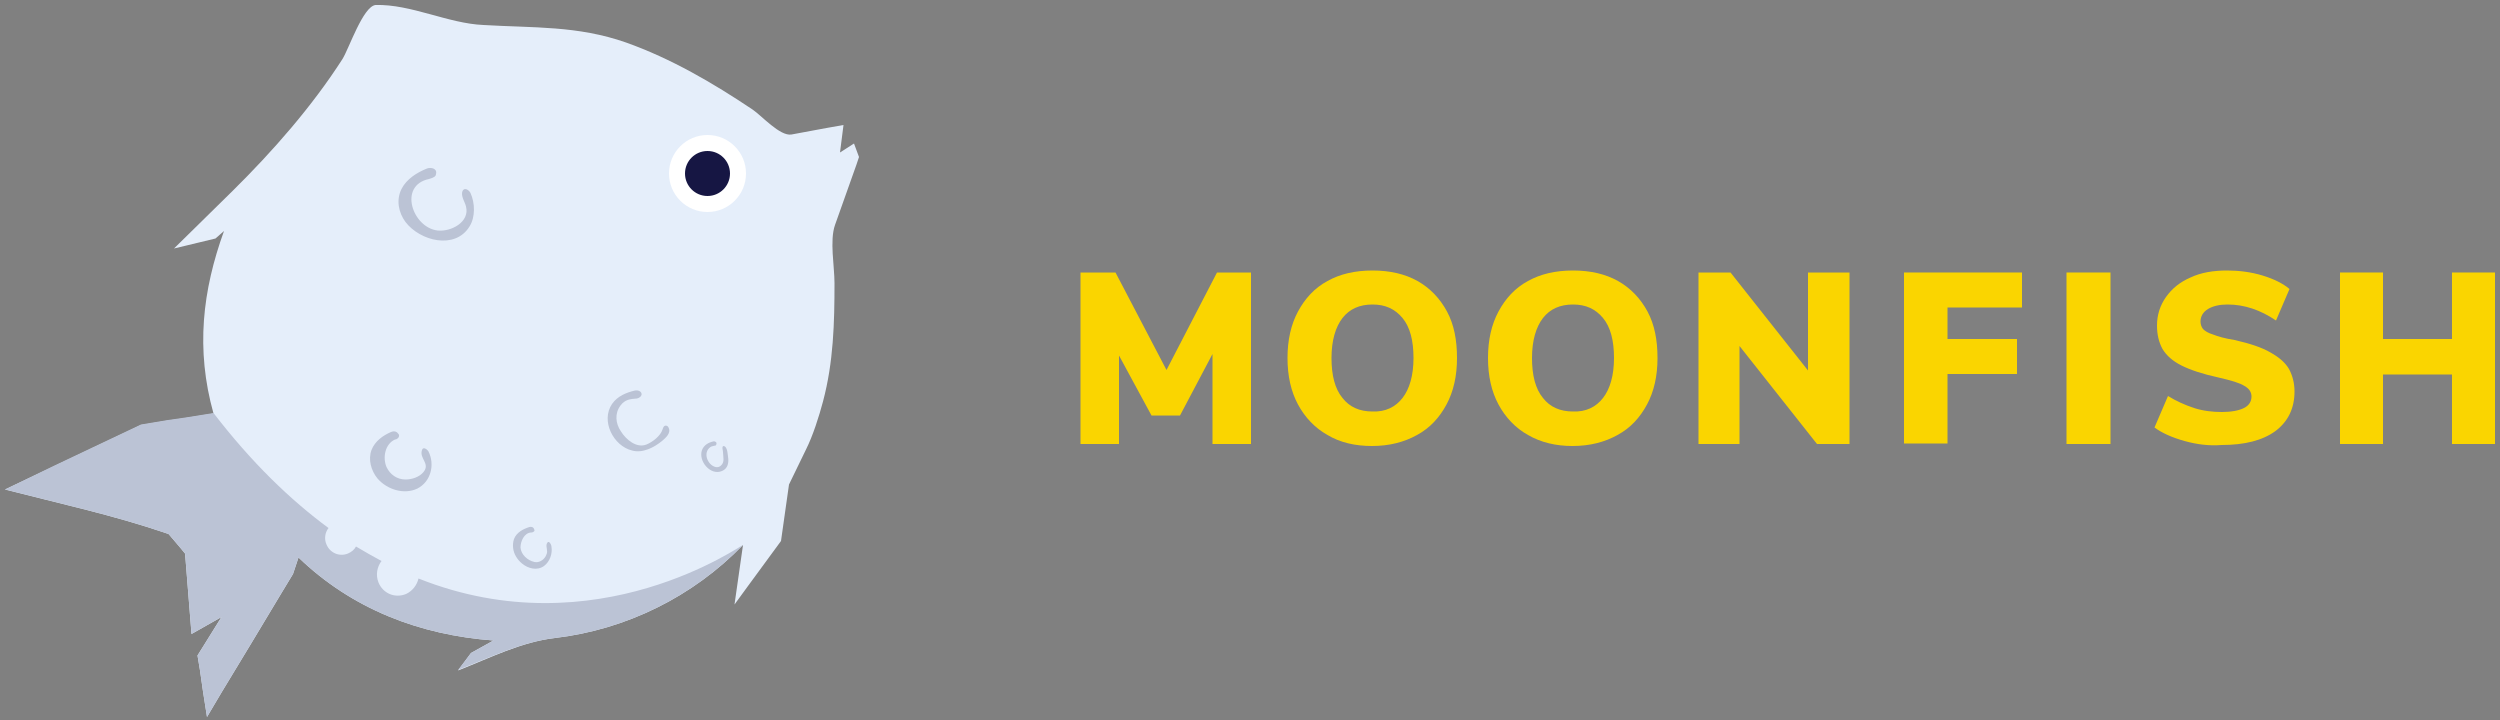 <?xml version="1.0" encoding="utf-8"?>
<!-- Generator: Adobe Illustrator 22.0.1, SVG Export Plug-In . SVG Version: 6.00 Build 0)  -->
<svg version="1.1" id="Layer_1" xmlns="http://www.w3.org/2000/svg" xmlns:xlink="http://www.w3.org/1999/xlink" x="0px" y="0px"
	 width="500px" height="144px" viewBox="0 0 500 144" style="enable-background:new 0 0 500 144;" xml:space="preserve">
<rect x="0" y="0" width="500" height="144" fill="#808080" stroke="none"/>
<style type="text/css">
	.st0{fill:#FAD500;}
	.st1{fill:#E5EEFA;}
	.st2{fill:#BBC3D5;}
	.st3{fill:#FFFFFF;}
	.st4{fill:#161643;}
</style>
<g>
	<g>
		<path class="st0" d="M243.4,54.5h6.8v34.3h-7.7v-18L236,83.1h-5.7l-6.5-12l0,17.7h-7.7V54.5h7L233.3,74L243.4,54.5z"/>
		<path class="st0" d="M265.5,87c-2.5-1.4-4.5-3.5-5.9-6.1c-1.4-2.6-2.1-5.7-2.1-9.3c0-3.6,0.7-6.7,2.1-9.3c1.4-2.6,3.3-4.7,5.9-6.1
			c2.5-1.4,5.5-2.1,9-2.1c3.5,0,6.5,0.7,9,2.1c2.5,1.4,4.5,3.5,5.9,6.1c1.4,2.6,2,5.7,2,9.3c0,3.6-0.7,6.7-2.1,9.3
			c-1.4,2.6-3.3,4.7-5.9,6.1c-2.5,1.4-5.5,2.2-9,2.2C271,89.2,268,88.5,265.5,87z M280.5,79.6c1.4-1.8,2.2-4.5,2.2-8
			c0-3.5-0.7-6.2-2.2-8c-1.5-1.8-3.4-2.7-6-2.7c-2.6,0-4.6,0.9-6,2.7c-1.4,1.8-2.2,4.5-2.2,8c0,3.5,0.7,6.2,2.2,8
			c1.4,1.8,3.4,2.7,6,2.7C277.1,82.4,279.1,81.4,280.5,79.6z"/>
		<path class="st0" d="M305.6,87c-2.5-1.4-4.5-3.5-5.9-6.1c-1.4-2.6-2.1-5.7-2.1-9.3c0-3.6,0.7-6.7,2.1-9.3c1.4-2.6,3.3-4.7,5.9-6.1
			c2.5-1.4,5.5-2.1,9-2.1c3.5,0,6.5,0.7,9,2.1c2.5,1.4,4.5,3.5,5.9,6.1c1.4,2.6,2,5.7,2,9.3c0,3.6-0.7,6.7-2.1,9.3
			c-1.4,2.6-3.3,4.7-5.9,6.1c-2.5,1.4-5.5,2.2-9,2.2C311.2,89.2,308.2,88.5,305.6,87z M320.6,79.6c1.4-1.8,2.2-4.5,2.2-8
			c0-3.5-0.7-6.2-2.2-8c-1.5-1.8-3.4-2.7-6-2.7c-2.6,0-4.6,0.9-6,2.7c-1.4,1.8-2.2,4.5-2.2,8c0,3.5,0.7,6.2,2.2,8
			c1.4,1.8,3.4,2.7,6,2.7C317.2,82.4,319.2,81.4,320.6,79.6z"/>
		<path class="st0" d="M361.6,54.5h8.3v34.3h-6.5l-15.5-19.6v19.6h-8.2V54.5h6.4l15.5,19.6V54.5z"/>
		<path class="st0" d="M380.8,88.8V54.5h23.6v7h-14.9v6.3h13.9v7h-13.9v13.9H380.8z"/>
		<path class="st0" d="M413.3,88.8V54.5h8.8v34.3H413.3z"/>
		<path class="st0" d="M436.9,88.2c-2.5-0.7-4.5-1.6-6-2.7l2.7-6.3c1.6,1,3.4,1.8,5.2,2.4c1.9,0.6,3.7,0.8,5.6,0.8
			c1.9,0,3.4-0.3,4.4-0.8c1-0.5,1.5-1.3,1.5-2.3c0-0.9-0.5-1.6-1.4-2.1c-0.9-0.6-2.6-1.1-5.2-1.7c-3.2-0.7-5.6-1.5-7.4-2.4
			c-1.8-0.9-3-2-3.8-3.3c-0.7-1.3-1.1-2.8-1.1-4.7c0-2.1,0.6-4,1.8-5.7c1.2-1.7,2.8-3,4.9-3.9c2.1-1,4.6-1.4,7.3-1.4
			c2.4,0,4.8,0.3,7.1,1c2.3,0.7,4.1,1.6,5.4,2.7l-2.7,6.3c-3.1-2.1-6.3-3.2-9.7-3.2c-1.6,0-2.9,0.3-3.9,0.9c-1,0.6-1.5,1.5-1.5,2.5
			c0,0.6,0.2,1.1,0.5,1.5c0.4,0.4,1,0.8,2,1.1c1,0.4,2.4,0.8,4.3,1.1c3.1,0.7,5.5,1.5,7.2,2.5c1.8,1,3,2.1,3.7,3.3
			c0.7,1.3,1.1,2.8,1.1,4.5c0,3.4-1.3,6-3.8,7.9c-2.6,1.9-6.2,2.8-10.8,2.8C441.9,89.2,439.4,88.9,436.9,88.2z"/>
		<path class="st0" d="M490.4,54.5h8.6v34.3h-8.6V74.9h-13.8v13.9h-8.6V54.5h8.6v13.3h13.8V54.5z"/>
	</g>
	<g>
		<path class="st1" d="M168,30.5l0.7-5.5c0,0-3.4,0.6-3.4,0.6c0,0-7,1.3-7,1.3c-2.3,0.4-6-3.8-7.8-5c-7.9-5.3-16.3-10.2-25.3-13.4
			c-9.7-3.4-18.5-2.9-28.5-3.5C89.6,4.7,82.2,0.8,75.1,1c-2.5,0.3-5.3,8.7-6.6,10.8c-6.1,9.5-13.9,18.4-22,26.4
			c0,0-11.7,11.5-11.7,11.5l8.3-2l1.7-1.5c-4.3,11.9-5.7,23.6-2.1,36.5l-5.6,0.9l-3.5,0.5l-5.4,0.9l-9.5,4.5l-7.8,3.7
			c0,0-9.9,4.7-9.9,4.7c10.9,2.8,22,5.2,32.7,8.9l0.1,0.1l2.3,2.7l0.9,1.1c0,0,0.1,1,0.1,1.1c0.4,5,0.8,10,1.2,15c2-1.1,4-2.3,6-3.4
			l-4.8,7.7l0.5,3l0.6,4.2l0.8,5.1c0,0,2.8-4.7,2.9-4.9c4-6.6,8-13.2,12-19.9l2.3-3.8l1.1-3.3c10.7,10.3,24.2,15.5,39,16.6l-4.5,2.5
			c0,0-2.6,3.5-2.6,3.5c6.4-2.5,12.6-5.7,19.4-6.5c14.3-1.7,27.6-8.3,37.6-18.6l-1.7,11.9c0,0,2.7-3.7,2.7-3.7l6.6-9
			c0,0,1.6-11.3,1.6-11.3c2.2-4.5,2.2-4.5,3.4-7c1.4-2.8,2.6-6.6,3.4-9.6c2.1-7.9,2.3-15.7,2.3-23.7c0-3.3-1-8.5,0.1-11.6
			c0,0,4.3-12.1,4.3-12.1l0.5-1.5l-1-2.7L168,30.5z"/>
		<path class="st2" d="M86.8,35.4c-0.3,0.2-0.7,0.3-1,0.4c-6.2,1.3-3.3,9.7,1.7,10.3c2.7,0.3,6.5-1.7,5.7-4.8
			c-0.2-0.9-1.1-2.1-0.7-3.1c0.4-0.8,1.3-0.2,1.6,0.4c0.9,2,1,4.8-0.2,6.7c-2.9,4.7-9.9,2.9-12.8-0.9c-1.4-1.9-1.9-4.4-0.8-6.6
			c1-2,3.1-3.3,5.1-4.1c0.8-0.3,2.1,0,1.8,1.1C87.2,35.1,87,35.3,86.8,35.4z"/>
		<path class="st2" d="M79.5,87.7c-0.1,0.1-0.3,0.2-0.5,0.2c-2,0.9-2.5,3.6-1.7,5.5c0.7,1.5,2.1,2.5,3.8,2.5c1.3,0,2.8-0.5,3.6-1.5
			c1.4-1.7-0.9-2.7-0.3-4.4c0.2-0.7,1-0.2,1.3,0.3c1.3,2.6,0.5,6-2.2,7.4c-2.7,1.3-6.1,0.2-8-2c-1.3-1.6-1.9-3.8-1.2-5.7
			c0.7-1.8,2.3-2.9,3.9-3.6c0.4-0.2,1.1-0.2,1.4,0.3C79.9,86.9,79.9,87.4,79.5,87.7C79.5,87.7,79.5,87.7,79.5,87.7z"/>
		<path class="st2" d="M106.6,106.4c-0.1,0.1-0.3,0.1-0.4,0.1c-1.4,0.1-2.1,1.8-2.1,3c0.1,1.4,1.4,2.6,2.8,2.9
			c0.9,0.2,1.8-0.4,2.2-1.1c0.2-0.4,0.4-0.8,0.3-1.2c0-0.5-0.3-1.1,0.1-1.6c0,0,0.1-0.1,0.1-0.1c0.1,0,0.2,0,0.2,0
			c0.3,0.2,0.5,0.7,0.5,1c0.2,1.3-0.3,2.9-1.5,3.8c-1.4,1-3.2,0.5-4.4-0.5c0,0,0,0,0,0c-0.5-0.4-0.9-0.9-1.2-1.4
			c-0.6-1-0.8-2.3-0.4-3.5c0.5-1.3,1.8-2,3.1-2.4c0.3-0.1,0.8,0,0.9,0.4C107,106.1,106.9,106.3,106.6,106.4z"/>
		<path class="st2" d="M143.1,89.1c-0.3,0.1-0.7,0.1-1,0.3c-1.6,1.1-0.6,3.6,1,4c0.4,0.1,0.8,0,1.1-0.3c0.8-0.7,0.4-1.8,0.4-2.7
			c0-0.3-0.3-1.1,0.1-1.2c0.1,0,0.2,0.1,0.3,0.1c0.5,0.5,0.5,1.3,0.6,2c0.2,1.2,0,2.4-1.2,2.9c-2.3,1-4.8-2-4-4.2
			c0.4-1,1.3-1.5,2.2-1.7c0.2-0.1,0.6,0,0.7,0.3c0,0.1,0,0.3-0.1,0.4C143.2,89.1,143.1,89.1,143.1,89.1z"/>
		<path class="st2" d="M127.7,79.6c-0.1,0-0.2,0.1-0.3,0.1c-1.4,0.1-2.4,0.2-3.3,1.4c-1.2,1.6-1,3.6,0.1,5.2c1,1.6,3.1,3.4,5.1,2.6
			c1.2-0.5,2.8-1.7,3.2-3c0.1-0.3,0.2-0.6,0.4-0.7c0.3-0.2,0.7,0,0.8,0.3c0.6,1.1-0.6,2.1-1.3,2.7c-1.6,1.3-3.9,2.5-6,1.9
			c-3.7-0.9-6.3-5.9-4-9.3c1.1-1.6,2.9-2.3,4.6-2.7c0.5-0.1,1.2,0.1,1.3,0.6C128.4,79.1,128.1,79.4,127.7,79.6z"/>
		<circle class="st3" cx="141.5" cy="34.7" r="7.7"/>
		<circle class="st4" cx="141.5" cy="34.7" r="4.5"/>
		<path class="st2" d="M83.7,115.7c-0.3,1.3-1.2,2.5-2.5,3.1c-2.2,0.9-4.6-0.1-5.5-2.3c-0.6-1.5-0.3-3.1,0.6-4.3
			c-1.7-0.9-3.4-1.9-5.1-2.9c-0.3,0.6-0.9,1.1-1.6,1.4c-1.7,0.7-3.6-0.1-4.3-1.8c-0.5-1.1-0.3-2.4,0.4-3.3c-7.6-5.6-15.4-13.1-23-23
			l-5.6,0.9l-3.5,0.5l-5.4,0.9l-9.5,4.5l-7.8,3.7L1,97.9c10.9,2.8,22,5.2,32.7,8.9l0.1,0.1l2.3,2.7l0.9,1.1c0,0,0.1,1,0.1,1.1
			c0.4,5,0.8,10,1.2,15c2-1.1,4-2.3,6-3.4l-4.8,7.7l0.5,3l0.6,4.2l0.8,5.1c0,0,2.8-4.7,2.9-4.9c4-6.6,8-13.2,12-19.9l2.3-3.8
			l1.1-3.3c10.7,10.3,24.2,15.5,39,16.6l-4.5,2.5c0,0-2.4,3.2-2.6,3.4l0,0c6.4-2.5,12.6-5.6,19.4-6.4c14.3-1.7,27.6-8.3,37.6-18.6
			C148.5,108.8,119.3,129.9,83.7,115.7z"/>
	</g>
</g>
</svg>
